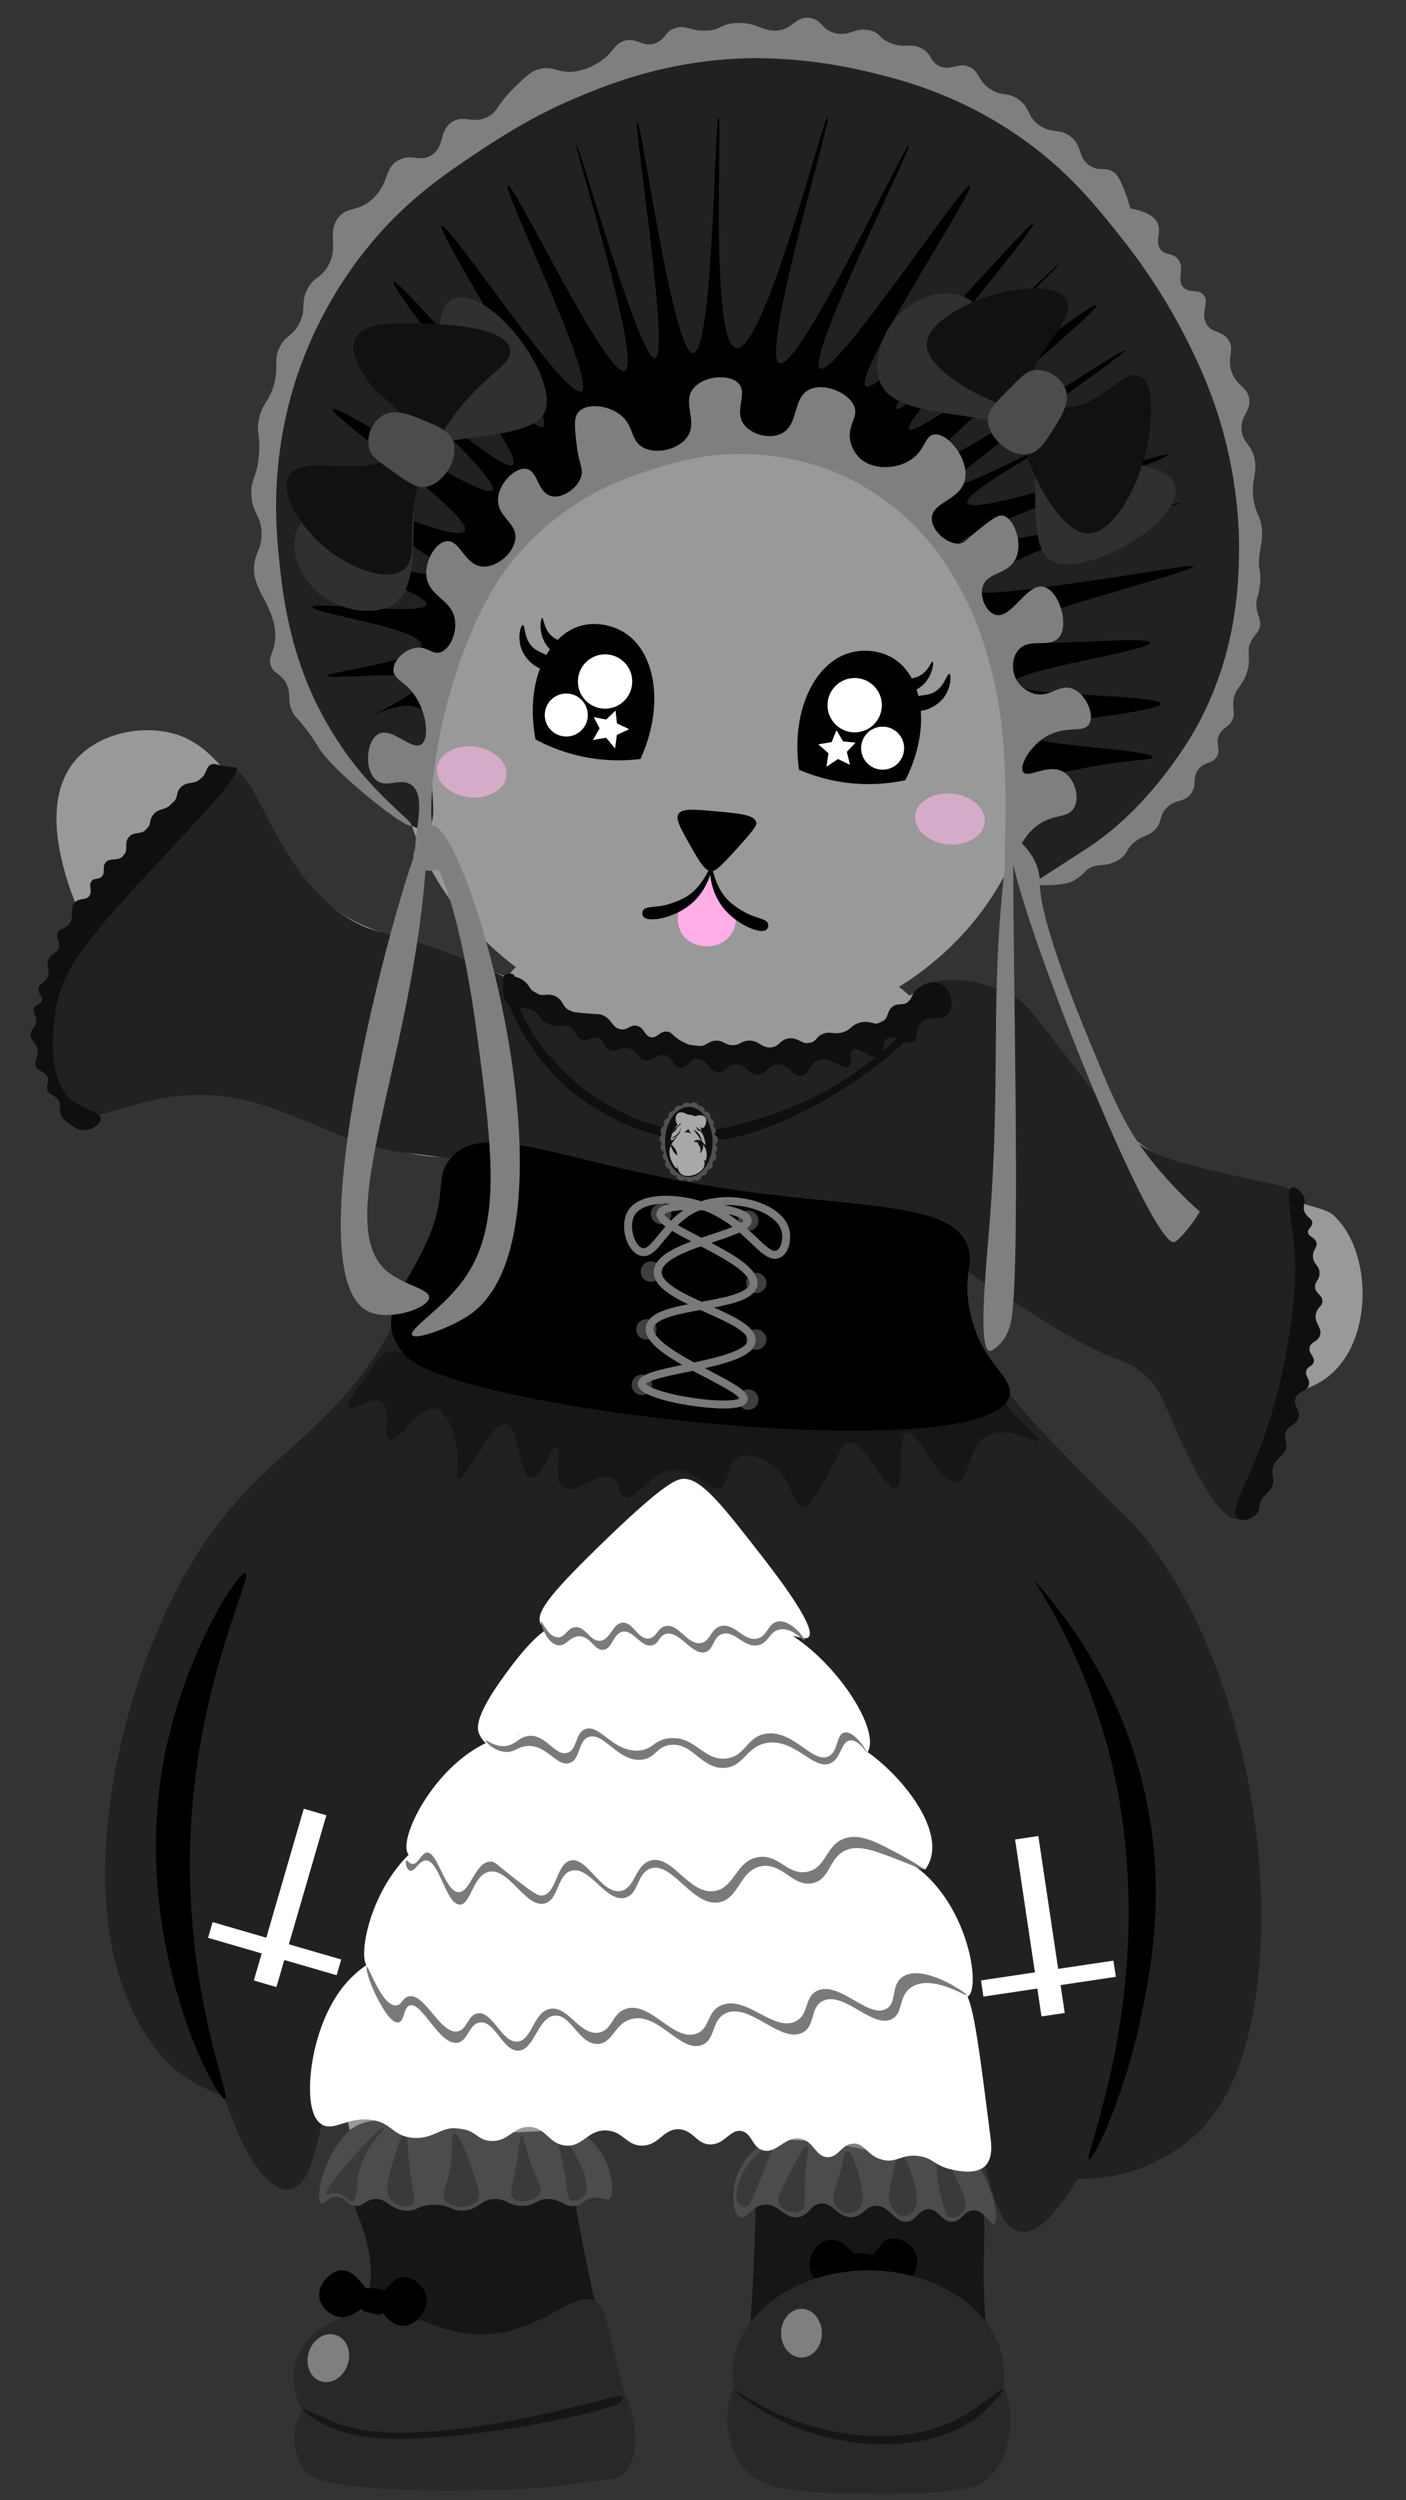 <svg xmlns="http://www.w3.org/2000/svg" viewBox="0 0 1242 2208"><rect x="0" y="0" width="1242" height="2208" fill="#333333" stroke="none"/><defs><style>.cls-1{fill:#999;}.cls-2{fill:#fff;}.cls-3{fill:#ffb6ea;opacity:0.6;}.cls-4{fill:#ffaee8;}.cls-5{fill:#161616;}.cls-6{fill:#4c4c4c;}.cls-7{fill:#282828;}.cls-8{fill:#7f7f7f;}.cls-9{fill:#3a3a3a;}.cls-10{fill:#212121;}.cls-11,.cls-18{fill:#0f0f0f;}.cls-12{fill:#7a7a7a;}.cls-13{fill:#3f3f3f;}.cls-14{fill:none;stroke:#7a7a7a;stroke-width:7px;}.cls-14,.cls-18{stroke-miterlimit:10;}.cls-15{fill:#303030;}.cls-16{fill:#111;}.cls-17{fill:#515151;}.cls-18{stroke:#515151;}.cls-19{fill:#a8a8a8;}</style></defs><g id="bear"><ellipse class="cls-1" cx="632.96" cy="655.14" rx="259.5" ry="283" transform="translate(-92.17 1206.53) rotate(-83.24)"/><path class="cls-1" d="M572.68,420.41c-8.18-46-107.88-87.35-179.2-52.18-53.48,26.37-67.54,84.19-69.12,91.21-10.37,45.78,0,110.9,37.27,127.27,37.83,16.61,85.18-25.29,138.23-70.21C543.36,479.66,578,450.33,572.68,420.41Z"/><path class="cls-1" d="M924.27,658.56c46.56-4,96.63-99.67,68-173.84-21.49-55.62-77.82-74.77-84.67-77-44.68-14.41-110.46-9.92-130.09,25.77-19.92,36.19,17.58,87.1,57.59,143.94C867.88,624.06,894,661.18,924.27,658.56Z"/><path class="cls-1" d="M369,1621c44.76,48.09,99,62.61,161,79,71.72,19,191.54,50.61,276-8,119.06-82.63,97.92-296.16,92-356-13.67-138.11-65.88-155.34-53-273,4.09-37.37,16.17-97.81-17-152-7.68-12.55-22.9-37.92-52-49-50.78-19.33-85.72,26.5-155.5,31.5-83.59,6-113.43-63-156.5-44.5-31.92,13.69-17,57.55-54,172-16,49.42-20.85,48.62-46,118-18,49.59-39.59,109.23-50,163C305.11,1347.94,272.36,1517.17,369,1621Z"/><path class="cls-1" d="M455,868.35c-7.17-7.79-10.68-6.54-82-31.72-51.78-18.27-60.5-22.54-71-29.63-26.3-17.84-43.51-39.93-52-51-14.64-19.08-13-22.23-27.07-42.37-22.35-31.9-39.51-56.7-67.89-65.27-28.18-8.52-65.65-1.58-86.75,21.15-47.38,51,11,156.82,16.53,166.64,20.86,36.83,46.51,58.45,76.29,83.55,23.29,19.64,62.59,52.2,121.62,74,56.12,20.77,124.91,46.24,164.75,10.43C483.25,972,484.5,900.49,455,868.35Z"/><path class="cls-1" d="M1179.48,1074.66c-7.55-7.42-11-6-83.5-27.54-52.63-15.64-61.55-19.46-72.36-26-27.16-16.49-45.46-37.69-54.5-48.31-15.59-18.32-14.07-21.55-29.18-41C916,901.1,897.63,877.2,868.85,870.07c-28.58-7.09-65.64,1.74-85.57,25.5-44.75,53.37,18.86,156.07,24.9,165.59,22.7,35.74,49.4,56,80.41,79.6,24.25,18.44,65.14,49,125.2,67.82,57.09,17.92,127.09,39.89,165.07,2.12C1213,1176.78,1210.6,1105.27,1179.48,1074.66Z"/><path class="cls-1" d="M531.71,1624.88c-31.33-43.45-47-65.18-69.65-77.88-31.56-17.72-81.74-25.46-117.33-4.62-57.68,33.76-55.52,131.68-54.07,195.69C294.36,1901.52,364,2016.24,318,2063c-5.37,5.45-29.08,27-37,61-2.34,10-3.36,21.16,2,31,6.3,11.57,23,22.65,129.75,17.92,59.19-2.62,88.88-4.27,99.39-15.58,27.79-29.88,12.09-95.59,1.21-141.13-4-16.52-11.06-40.69-11.17-75.64a272.44,272.44,0,0,1,3.11-41.19c9.07-62.18,32.26-107.38,52.53-185.61,2.29-8.83,6-24,2.07-42.13C555.34,1650.78,541.73,1638.76,531.71,1624.88Z"/><path class="cls-1" d="M859,2165c-7.79,6.15-30.19,6.77-75,8-57.29,1.58-87.42,2-105-17-13.52-14.61-13.35-33.94-12-69,3.2-83.06,8.84-146.24,9-148,12.23-137.33-106.7-188.38-74-277,23.68-64.16,102.86-83,107.14-84C758.9,1566.9,818,1582.36,855,1621.66c31.8,33.76,31.43,73.41,29.92,130.94a373,373,0,0,1-3.23,40.86,558.56,558.56,0,0,1-20.46,92.27C829.62,1987.64,909.93,2124.78,859,2165Z"/></g><g id="face"><path d="M473.09,653c-9.49-49.66,9.75-90.31,38-99.73,14.27-4.75,30.37-1.39,41.59,6.13,26.16,17.53,34.5,63.41,13.13,110.84A155,155,0,0,1,473.09,653Z"/><circle class="cls-2" cx="534.49" cy="601.86" r="24"/><circle class="cls-2" cx="500.22" cy="631.45" r="19"/><path d="M485.31,581.7c-1.92-4.37-7.38-4.65-12.79-8.47-10-7.1-8.43-21.37-10.64-21.21-2,.16-5.2,11.61-.89,22,4.55,11,16.78,19.15,21.79,16.46C485.32,589.15,486.62,584.7,485.31,581.7Z"/><path d="M507.65,571.74c-2.33-6-12.22-2.91-20.24-10-7.39-6.54-7-16.2-8.38-16-1.57.28-3.4,12.5,2.68,22.41,5.75,9.36,18.14,16,23.41,12.37C507.57,578.89,508.83,574.77,507.65,571.74Z"/><path class="cls-2" d="M535.41,635.47l8.38-8q.59,5.69,1.18,11.36l10.8,5.14L544.92,649q-.81,6-1.61,12-3.94-4.74-7.88-9.49l-11.65,2q3-5.14,5.9-10.3l-5.16-9.94Z"/><path d="M799.72,689c22.93-45.06,15.77-89.46-8.77-106.37-12.39-8.54-28.79-9.79-41.67-5.69-30,9.56-50.77,51.31-43.45,102.81A155,155,0,0,0,799.72,689Z"/><circle class="cls-2" cx="754.98" cy="622.76" r="24"/><circle class="cls-2" cx="779.66" cy="660.72" r="19"/><path d="M807.83,617.09c3.06-3.67,8.38-2.41,14.63-4.58,11.63-4,14-18.18,16.13-17.41,1.87.7,1.76,12.6-5.27,21.4-7.44,9.32-21.45,13.73-25.51,9.75C805.74,624.24,805.73,619.6,807.83,617.09Z"/><path d="M789.14,601.31c3.89-5.08,12.54.59,22.22-4,8.93-4.22,11.21-13.62,12.49-13s-.21,12.95-8.81,20.77c-8.13,7.39-21.86,10.27-25.92,5.37A8,8,0,0,1,789.14,601.31Z"/><path class="cls-2" d="M744.74,654.79q-2.91-5-5.81-10-2.16,5.29-4.3,10.58l-11.8,1.93,9,7.91-1.8,12,10.21-6.92,10.62,5.17q-1.39-5.76-2.8-11.53l7.73-8.11Z"/><ellipse class="cls-3" cx="416.73" cy="681.73" rx="22.51" ry="30.85" transform="translate(-309.34 1015.27) rotate(-83.24)"/><ellipse class="cls-3" cx="839.08" cy="723.2" rx="22.51" ry="30.85" transform="translate(37.23 1487.48) rotate(-84.38)"/><path d="M599.24,719c3-5.09,12.79-4.33,32.14-2.6,21.74,1.94,34.7,3.1,36.62,9.6.71,2.4-.29,4.89-16,22.32-17.86,19.84-20.75,21.27-23.93,21-5.72-.52-10.22-8.3-19-23.84C600.79,730.73,596.69,723.27,599.24,719Z"/><path class="cls-4" d="M627,772.27c-3.59-.24-3.79,10.31-13.86,19.41-5.81,5.26-8.43,4.17-11.38,8.52-4.74,7-3.87,18.61,1.87,26.1,8.86,11.57,28.65,12.46,38.92,2.7,5.13-4.88,8.83-13.31,6.91-20.72-1.82-7-7.08-6.89-13.29-16.6C629.34,781.09,630.21,772.48,627,772.27Z"/><path d="M567.94,804.27a5.31,5.31,0,0,0,.2,5c3.93,5.77,26,1.71,40.65-9.62,18.34-14.23,21.55-37.36,20.52-37.84s-7.4,23.07-26.75,32.08a77.33,77.33,0,0,1-15.79,5.63C577.11,801.46,569.94,800.25,567.94,804.27Z"/><path d="M678.52,816a5.28,5.28,0,0,1-1.28,4.83c-5.08,4.78-25.79-4-37.61-18.18-14.83-17.86-13-41.14-11.85-41.38S630,785.43,647,798.42a77.94,77.94,0,0,0,14.2,8.91C670.18,811.3,677.44,811.68,678.52,816Z"/></g><g id="shoes"><path class="cls-5" d="M306,1889c8.49-9.57,18.36-5.75,77-5,85.24,1.09,131.92-6.06,136,8,1.11,3.82-2.11,5.64-6,15-8.18,19.67-5.06,38.27-2,55,7.35,40.14,14,67.41,18,87,10.71,53,16.16,80,2,99-8.53,11.43-21.05,15.77-68,22-107.09,14.22-161,20.72-181-9-8.25-12.28-8.1-25.93-8-35,.46-41.53,34-53.29,48-89C346.56,1974.55,280.86,1917.35,306,1889Z"/><path class="cls-5" d="M668,1909c49.2-14.69,88.94-12.32,112-9,30.71,4.42,62.31,9,80,33,13.91,18.9,8.31,35,9,83,1.37,95.11,24.58,113.42,6,138-20,26.49-62.87,26.27-115,26-46.66-.24-70-.36-86-16-22.93-22.39-12.82-55.75-8-168C667.56,1959.57,667.94,1929.46,668,1909Z"/><path class="cls-6" d="M524,1892c16.51,16.81,20,46.15,14,50-2.81,1.8-6.74-2.6-15-1-7.26,1.4-7.67,5.7-14,7-9.41,1.93-12.4-5.44-24-6-10.72-.52-11.22,5.63-23,6-12.8.4-14.44-6.78-26-6-11.86.8-12.4,8.52-25,10-11.53,1.35-12.85-4.89-27-5-15-.11-16.47,6.91-28,5-12.28-2-14.32-10.61-25-10-8.32.48-9.61,6.79-17,6-7.88-.84-9.63-8-17-8s-10.29,7.26-13,6c-5.17-2.41-1.47-32,17-56a64.41,64.41,0,0,1,6-7c20.72-20,58.54-7,106-2C482.36,1888.36,503.76,1871.39,524,1892Z"/><path class="cls-6" d="M666,1899c18.65-17.25,36.6-5.3,108-6,39.63-.39,70.24-4.37,86,14a81.77,81.77,0,0,1,8,12c11.41,20.36,14.31,43.2,10,45-3.06,1.28-8.22-12-18-12-8.4,0-10.42,9.82-19,10-9.25.2-11.69-11.11-21-11-8.79.1-10,10.23-19,11-11,1-14.66-13.92-27-14-10-.07-11.49,9.77-22,10-12.23.26-15.7-13-27-12-9.6.81-10,10.59-20,12-12.3,1.73-17.15-12.32-30-11-11.22,1.15-15.13,13-21,11s-6.7-14.89-6-23C649.33,1919.55,658,1906.42,666,1899Z"/><path class="cls-7" d="M874,2093c-22.58-12.08-44.68,32.28-99,36-60.73,4.16-93.66-47.15-118-31-18.31,12.15-19.69,54.46-2,79,18.07,25.07,57.71,25.05,137,25,64.81,0,76.44-8.16,83-15C900.5,2160.42,896,2104.76,874,2093Z"/><path d="M762.55,2001.3c14.79-15,15.63-23,24-24.37,9.21-1.51,21,6,23.32,16.07,2.48,11-6.63,24.26-16.67,26.42-22.13,4.78-40.34-46.17-62-41.21-9.59,2.2-18,15-15.81,25.3,1.82,8.55,10.84,15.11,19.22,15.61C744.44,2019.71,752.07,2012,762.55,2001.3Z"/><path d="M755.45,1990.06c-5.47,2.46-8,13.21-4,18,1.52,1.81,4.35,2.54,10,4,3.76,1,5.65,1.45,7,1,6.18-2.08,9.08-16.64,4-21-1.39-1.19-3.92-1.46-9-2C759.13,1989.6,757,1989.37,755.45,1990.06Z"/><ellipse class="cls-7" cx="767" cy="2096.5" rx="120" ry="91.5"/><path class="cls-7" d="M557,2127c-2.06-6.28-3.49-10.66-5.92-14.28-2.31-10.36-5.59-23.84-9.71-40.72-7.58-31-9-35.62-14.17-39-18.27-11.93-40.2,19.35-85,27-58.27,9.95-81.65-32.62-134.61-15-8.08,2.69-35.06,11.66-44.53,36-5.93,15.24-4.11,34.28,4.43,48.11a16.94,16.94,0,0,0-1.67,1.89c-6,8.07-8.65,27.05-1.47,42.68a49.58,49.58,0,0,0,5.78,9.32c17,20.92,162.33,15.69,162.53,15.68h0c25.18,0,46.82-.69,108.36-9.68a19.19,19.19,0,0,0,7-2C562.69,2179.05,564.18,2148.94,557,2127Z"/><ellipse class="cls-8" cx="290" cy="2082.5" rx="21.5" ry="18" transform="translate(-1779.93 1713.33) rotate(-71.96)"/><ellipse class="cls-8" cx="708" cy="2060.5" rx="18" ry="21.5"/><path class="cls-9" d="M339,1879c-2.85-2.4-55.09,54.67-51,59,1.06,1.12,4.88-2.39,11-1,6.91,1.57,9,7.64,12,7,3.93-.84,4.17-12.17,5-19C319.41,1896.8,340.66,1880.4,339,1879Z"/><path class="cls-9" d="M358,1883c-2.64-.33-5.85,9.93-9,20-6.39,20.43-9.88,31.6-4,39,4.78,6,14.87,8.45,19,5,3.61-3,1.29-9.42-1-24C358.89,1896.85,361,1883.38,358,1883Z"/><path class="cls-9" d="M401,1884c-3.59.81.75,13.78-5,38-2.9,12.2-5.85,16.69-3,21,5,7.65,23.81,8,29,0,2.27-3.48,1.43-7.76-2-18C414.06,1907.23,405.91,1882.89,401,1884Z"/><path class="cls-9" d="M461,1886c-1.88.09-1.92,8.33-5,26-3.6,20.63-6.35,25.46-3,29,5.15,5.46,20.28,3.15,24-4,2.8-5.38-2.69-10-9-29C463.31,1893.88,462.85,1885.92,461,1886Z"/><path class="cls-9" d="M491,1881c-.65.31.3,2,4,20,3.18,15.51,4.78,23.26,5,25,1.39,10.77.85,15.32,4,17,3.31,1.77,9.24-.42,12-4C527,1924.72,494.46,1879.37,491,1881Z"/><path d="M377,2030c-.93-10.26-11.67-19.28-21-19-6.2.19-8.87,4.4-16.37,11.72-1.46-1-4-1.23-8.63-1.72-4.22-.45-6.37-.67-7.89,0-6.61-9.32-13.56-16.76-22.11-16-9.79.92-19.82,12.48-19,23,.68,8.71,8.76,16.4,17,18,6.78,1.32,13.06-1.62,20.29-6.68,1.59,1.59,4.4,2.31,9.71,3.68,3.77,1,5.65,1.45,7,1a6,6,0,0,0,2.17-1.33c5.61,6.95,11.65,11.91,18.83,11.33C367.24,2053.17,378,2041.22,377,2030Z"/><path class="cls-5" d="M295,2139c72.19,30.49,243-22.9,252-23,.61,0,2.37,0,3,1,0,0,.75,1.23-1,4-4.65,7.39-149.5,40-225,31a114.15,114.15,0,0,1-43-14c-6.48-3.72-14.52-9.26-14-10.23C267.79,2126.29,287.88,2136,295,2139Z"/><path class="cls-5" d="M649,2111c.59-1,25.69,18.5,63,30,11.49,3.54,81,25,138-7,18.22-10.22,34.61-25.6,36-24,1.17,1.34-9.44,13.22-17,20-40.19,36.05-114.16,35.73-170,12C669.7,2129.55,648.45,2111.94,649,2111Z"/><path class="cls-9" d="M713,1896c-3-1.1-9.52,11.64-20,32-5.24,10.18-6.75,14.17-5,18,3,6.68,14.65,9.9,20,6,4.08-3,2.56-8.65,3-24C711.64,1905.77,715.44,1896.91,713,1896Z"/><path class="cls-9" d="M748,1900c-2.19.28-1.92,4.62-6,19-4.46,15.72-7.39,19.79-5,26,.47,1.23,3,7.28,9,9a13.45,13.45,0,0,0,12.74-3.35c5.42-5.46,3.47-14.89,1.26-24.65C758,1917,752.53,1899.42,748,1900Z"/><path class="cls-9" d="M794.76,1902.79c-2.07.24-3.56,6.45-6.46,18.84-3.89,16.58-3.45,20.37-2.16,23.81.42,1.12,4.33,11.12,11.57,11.55,4.46.26,7.93-3.24,8.62-4,5.75-6.06,3.56-15.55,1.37-24.44S799.65,1902.22,794.76,1902.79Z"/><path class="cls-9" d="M830,1904c-7,1.83,1,38.07,5,49,.5,1.35,1.57,4,4,5,4.12,1.66,10.58-2.15,13-7,1.51-3,1.89-7.35-4-20C842.37,1918.9,834.85,1902.74,830,1904Z"/><path class="cls-9" d="M683,1894c-3.85-2.92-24.79,15-30.54,33.56-3.62,11.72-1.21,16.34-.46,17.44.35.51,2.83,4.12,6,4,4.83-.19,7.72-8.91,12.46-21.44C681.19,1899.19,684.72,1895.3,683,1894Z"/></g><g id="dress"><path class="cls-10" d="M366,1131c-61,147.45-140.33,138.48-210,273-59.86,115.59-99.95,312.75-12,413,53.54,61,188.83,57.72,451,59,27.56.13,22.59-.29,36,0,204.11,4.48,295.3,80.65,391.84,32a151.69,151.69,0,0,0,29.16-19c17.91-15.15,53.93-53.51,61-162,10.18-156.22-48.49-322.21-122-391-9.77-9.15-26.18-26.1-59-60-32.21-33.27-48.37-52.74-63-82a236.94,236.94,0,0,1-13-40c-22.08-99.89,45.07-223.23,14-252-33.4-30.93-133,91.67-255,68-92.11-17.87-119-103.27-166-89C397.91,896.52,420,1000.51,366,1131Z"/><path class="cls-10" d="M196,677c-5.12.57-8.62,3-14,7C128.2,724.56,72.43,792.56,51,854a233,233,0,0,0-10,40c-2.08,13.49-3.84,25-2,39,1.31,10,4.53,34.45,19,46,23.55,18.79,54.54-9.88,112-12,74-2.74,121.19,43.44,188,51,4,.46,21.35,2.27,45,6,20.08,3.17,34.81,6.2,39,7,157.9,30.27,236.84,45.4,276,43,41-2.51,84.32-11.13,112,16,2.25,2.21,5.89,13.07,16,24a92.11,92.11,0,0,0,18,15c55.28,36,82.91,54.07,108,65,21.65,9.43,28.52,10.46,39,20,14.12,12.85,17.47,25.38,27,47,5.6,12.7,36.72,83.28,55,80,5.53-1,8.13-8.43,13-23,16.63-49.72,25-74.59,27-84,8.31-38.18,11.31-65.43,15-100,6.57-61.53,3.79-71.74-3-79-8.85-9.47-17.6-8-64-19-35.79-8.47-54-12.9-69-22-11.92-7.23-18-14-46-50-54.56-70.09-57.25-77.35-74-86-29.89-15.44-68.89-16.9-81-3-2,2.3-6.57,7.57-14,15a106,106,0,0,1-18,12c-8.22,4.23-124.23,56.68-274-9-27.36-12-22.32-13.24-63-32-97-44.75-108.17-29.62-143-56C235.27,756.74,229.29,673.32,196,677Z"/><path class="cls-11" d="M448,863c-6,3.92-4.85,20.71,3,26,5.62,3.79,10.42-1,19,3,6.16,2.83,6.11,6.77,12,11,8.77,6.3,16-.63,23,5,4.91,3.92,3.38,8.06,8,10,5.86,2.46,10.1-3.45,16-1,5.17,2.15,3.76,7.47,9,10,6.18,3,10.36-3.32,18-1,7.06,2.15,6.43,8.45,13,10,7.43,1.76,10.78-5.71,18-4s7.67,10.44,14,11,8.17-7.91,15-8c8.12-.11,10.37,11.8,19,12,6.6.15,7.72-6.75,15-7,8.48-.3,10.53,9,19,9,8.25,0,9.67-8.73,18-9,9.62-.31,13,11.23,21,10,7.31-1.13,6.73-11.22,15-14,10.74-3.61,21.79,10,27,6,4-3.06-.93-12.2,3-15,5.2-3.71,17.17,9.86,24,6,5.19-2.94,1.51-12.62,7-16,6.6-4.06,16.54,7.07,23,3,4.73-3,.93-9.92,6-16,6.93-8.32,19.48-1.87,25-9,4.94-6.39,2.46-21.36-7-26-8.51-4.17-19.77,1.44-24,8-2,3.13-1.91,5.66-5,8-4.2,3.18-7.37.75-12,3-7,3.41-4.55,11.31-11,15-5.85,3.35-9.44-2.26-19,0-8.56,2-8,7.08-17,9-7.53,1.61-9.72-1.55-16,1s-5.74,6.52-11,8c-7.26,2-10.38-4.92-19-4-8.08.86-8.21,7.28-16,8-8.47.78-10.54-6.6-20-6-6.61.42-7.2,4.12-14,4s-7.54-4-14-4c-7.21-.06-8.17,4.7-16,5-5.78.22-10.44-2.17-14-4-8.69-4.46-8.9-8.64-14-9-6.41-.46-8.42,6-14,5-5.75-1-5.61-8.17-12-10-6.1-1.75-8.46,4.16-15,3-7.6-1.35-7.46-9.86-17-13-1.85-.61-1.18-.07-12-1-8.72-.75-13.11-1.14-15-2-7.54-3.42-5.73-9.18-13-13s-10.94,1-18-3c-6.1-3.48-5.07-8.07-12-12C460.12,864.5,452.39,860.12,448,863Z"/><path class="cls-11" d="M201,677c-9.77-1.33-11-3-14-2-5.38,1.74-3.56,7.73-10,13s-11.32,1.66-17,7c-5,4.72-2,8.29-7,14-6.18,7.06-12.82,3.94-18,11-3.73,5.09-1.12,7.87-5,12-5.25,5.6-11.37,1.94-16,7-5,5.44-.06,12-5,17s-12.32.87-16,6c-2.9,4,.42,8.39-3,12-2.93,3.1-6.41,1-9,4-3.24,3.75.88,8.56-2,13-3,4.6-8.71,1.51-13,6-5,5.28.32,12.23-5,19-3.79,4.83-8.23,3.48-10,8-1.88,4.8,2.64,7.58,1,13s-6.39,4.35-9,10c-2.88,6.23,1.89,9.63-1,16-2.57,5.66-7.41,5.37-8,10-.61,4.8,4.33,7.25,3,11-1.17,3.31-5.4,2.47-7,6-1.7,3.75,2.43,6.11,2,12s-5,6.71-5,12,4.48,5.57,6,12c1.77,7.52-3.48,10.7-1,16,2.36,5,7.86,3.76,10,9,1.94,4.75-2,7.28,0,12,2.09,5,7.14,3.68,10,9,2.58,4.8-.72,7.37,2,13,1.77,3.65,4.66,5.67,8,8,3.57,2.49,6.76,4.72,11,5,7.43.5,16-5.09,16-10,0-6.4-14.46-8.32-24-15-28.26-19.77-15.66-82.88-15-86,7.72-36.75,36.92-68.67,95-131,21.22-22.77,68.84-72.56,64-78C208.42,677.34,207.57,677.89,201,677Z"/><path class="cls-11" d="M1116,1322c2.8-3.38,6.23-5.11,8-10.37a13.38,13.38,0,0,0,.82-3.49c.24-4-2.08-6.38-.41-12.16,2.6-9,10-9,11.65-17.58,1.22-6.2-2.32-7.61-.56-13,2.39-7.29,9.48-6.57,11.53-13.12,2.21-7-5-10.9-2.67-17.52s10.8-6,12-12.21c.91-4.89-3.94-7.42-2.37-12.14,1.35-4.05,5.38-3.62,6.46-7.44,1.34-4.76-4.42-7.37-3.69-12.62.74-5.42,7.24-5.06,9.23-10.94,2.34-6.92-5.47-10.94-3.52-19.33,1.39-6,6-6.64,5.67-11.48-.33-5.15-5.6-5.75-6.41-11.36-.78-5.45,4-6.64,3.92-12.87,0-6.86-5.79-7.92-5.87-14.91-.07-6.21,4.44-8,3-12.45-1.48-4.61-7-4.73-7.38-8.69-.34-3.5,3.85-4.53,3.8-8.4,0-4.12-4.79-4.51-6.89-10s1.71-8.2-.55-13-7.64-9.4-10.52-8.33c-5.6,2.09-1,25,1.12,42.53,4.34,35.73.17,63.11-4.36,92.89-9.85,64.68-34,117-34,117-6.59,14.45-17,34.84-11,40,3.47,3,12.59.93,17-4S1110.88,1328.2,1116,1322Z"/></g><g id="Calque_7" data-name="Calque 7"><path class="cls-8" d="M611,1318c-26.13-1.91-59,16-156,182-116.68,199.54-175,299.31-139,347,31.51,41.73,89.59-6.08,266,16,142.06,17.78,231.59,64.71,268,22,10.93-12.82,13.24-29.23,12-59-4.82-115.47-53.56-204-136-350C649.89,1341.19,637.12,1319.91,611,1318Z"/><path class="cls-10" d="M630,1303c-22.25,39.41,23.44,87.13,87,206,40.33,75.43,96,179.5,131,310,23.45,87.38,27.33,148.19,54,152,9,1.29,29.14-2.72,71-84,55-106.78,104.13-202.16,88-334-2-16-33.87-253.55-179-297-54.47-16.31-118.24-3.28-149,3C680.28,1269.77,644.66,1277.05,630,1303Z"/><path class="cls-10" d="M575.2,1303.48c14.35,52.94-73.39,118.72-145.33,212.21-160.74,208.87-128.26,418.21-176.09,417.94-49.16-.28-116-225.67-68.78-439.63,6.08-27.56,59.9-260.8,179.75-276.94,48.54-6.53,111.27,22.34,131.3,31.14C544.6,1269.53,568.88,1280.19,575.2,1303.48Z"/><path class="cls-2" d="M310,1746.76c45.4-45.26,101.69-22.33,260-16.46,183.54,6.82,251.73-17.37,283,29.83C860.19,1771,865.13,1810,875,1888c.77,6.08,2.16,18.34-5,25-8,7.48-23,4.29-29,3-15.76-3.37-15.94-9.93-29-11.91-15.92-2.4-19.63,6.74-33,3.09-13.53-3.69-14.78-14.44-25-14.18-10.74.28-13,12.22-23,12-10.75-.24-12-14.13-24-16.33-13.62-2.49-20.88,13.66-33,10.28-10.07-2.8-9.46-15.18-19-17-10.2-1.9-14.29,11.61-27.2,11.81-12.67.2-14.82-12.72-27.94-13.37-14-.69-17.14,14-32.24,14.4-14.45.4-16.89-12.89-32.23-13.37-16.43-.51-20.32,14.52-35.46,13.37-15.4-1.17-17.2-15.92-32.24-16.45-14.47-.52-17.89,12.86-33.69,12.34-11.93-.4-12.37-8.11-26-10.73-18.44-3.54-23.64,9.41-43,8-18.71-1.36-18.42-13.79-38-16-21.09-2.38-32.07,10.83-43,4-2.39-1.49-8.15-6.06-9.72-22.29C271.54,1825.38,281.9,1774.77,310,1746.76Z"/><path class="cls-2" d="M363,1636c35.7-33.45,75-24.71,251-15,139,7.67,176.8,5.65,209,40,35.42,37.78,42.1,96.18,32,102-8,4.64-26.29-24.4-49-19-14.7,3.5-15.93,17.79-30,19-16.79,1.45-23.17-18.19-39-16-13.59,1.88-14.85,17.2-28,18-13.44.82-16.92-14.89-31-15-15.45-.12-18.79,18.77-34,19-15.54.24-19.47-19.36-36-19-13.26.29-17.15,13-28.56,11-11.67-2.09-13.8-16.64-22.41-16-9.43.7-10.66,17.79-20.37,19-10.65,1.33-16-18.4-28.52-18-10.55.34-12.48,14.46-23.42,15-11.7.58-14.9-15.28-28.52-16-11.48-.61-14.61,10.37-25.47,9-11.45-1.44-12-14.15-23.42-16-12.74-2.06-19.9,12.44-29.54,9-8.47-3-6.54-14.42-15.28-19-13.37-7-31,13.21-37.49,9C315.61,1730.91,325.43,1671.2,363,1636Z"/><path class="cls-2" d="M424,1542c30.43-16.8,53.94-9.14,111-5,146.91,10.67,178.76-26.45,231,10,29.86,20.84,66.44,65.76,55.57,96a32.71,32.71,0,0,1-4.23,8c-18.4-10.63-28.58-8-28.58-8-10.63,2.75-9.14,14.48-19.06,17-11,2.81-16.54-10.77-30.69-10s-17.38,14.92-29.64,14c-11.47-.86-13.15-13.58-24.35-14s-13.3,12.34-26.46,14c-13.77,1.73-18-11.44-33.87-11-14.16.39-15.59,10.93-28.58,11-17.13.09-22-18.19-37.05-17-13.65,1.08-17.34,16.6-28.58,15-9.83-1.4-11.66-13.92-21.17-14-7.66-.06-8.83,8-16.94,9-12.14,1.42-16.54-16-30.7-17-13.41-1-17.41,14-30.69,13-13.55-1-14.81-17.08-29.64-19-10.7-1.39-16.07,8.82-30.7,7-4.47-.56-7.65-1-9.53-3C350.84,1626.86,379.32,1566.66,424,1542Z"/><path class="cls-2" d="M442.48,1484c4.67-6.6,19.47-27.49,32.52-39,44.69-39.42,163.2-52,238,9,35.9,29.28,64.3,77.61,53,94-2.91,4.22-11.51,10.75-21.18,11-11.15.29-16.5-7.88-24.91-5-7.34,2.51-5.84,9.73-12.46,12-10.2,3.5-18.07-12.18-34-12-14.58.17-18.33,13.49-31.7,12-10.79-1.21-11.72-10.25-22.65-11-11.39-.78-13.93,8.8-26,9-13.07.22-15.2-10.84-29.45-12-14.72-1.2-17.9,10.17-31.7,9-16-1.36-19.13-17.3-34-17-11.06.22-15,9.2-22.65,7-9.31-2.67-7.52-17.16-15.85-19s-15.12,11.69-24.91,10c-6.91-1.19-10.49-9.13-11.33-11C421.31,1526.72,419.43,1516.58,442.48,1484Z"/><path class="cls-2" d="M527,1367.63c62.3-61,71.94-62,78-61.63,15.38.83,33.46,23.75,69,69.55,15.52,20,48.49,63.64,40,70.44-4.28,3.43-15.57-5.49-27,0-8.22,4-8,11.19-15,12.33-7.77,1.26-10.67-7.18-20-7-10.26.15-13.07,10.45-22,9.69-7.82-.66-8.52-8.8-17-9.69-8.22-.86-10.57,6.49-19,6.17-10.2-.39-11.71-11.33-22-12.33-10.51-1-14.2,9.88-24,8.81-10.92-1.2-11-15.23-23-17.61-10.27-2-14.9,7.29-29,6.16-5.71-.46-14.69-2.93-18-7.92C471.83,1425.23,486,1407.74,527,1367.63Z"/><path d="M144,1558c-28.25,159.08,47.75,297.93,55,296,6.63-1.77-48-120.42-26-288,13.59-103.38,49.7-174.75,44-177C211,1386.63,161,1462.12,144,1558Z"/><polygon class="cls-2" points="301.41 1730.46 255.17 1717.01 288.3 1603.1 268.35 1597.3 235.23 1711.21 187.83 1697.43 183.8 1711.31 231.19 1725.1 224.24 1749.01 244.18 1754.81 251.14 1730.89 297.38 1744.34 301.41 1730.46"/><path d="M913,1395c28.33,31.38,71.67,88.52,94,171,25.36,93.71,10.23,170.73,1,215-15,71.83-42.36,127.16-46,126-4.67-1.48,36.06-93.89,35-223-.51-62.39-10.58-108.34-14-123A536.29,536.29,0,0,0,913,1395Z"/><polygon class="cls-2" points="985.69 1745.76 983.56 1731.46 934.74 1738.75 917.22 1621.42 896.67 1624.48 914.2 1741.82 866.57 1748.93 868.71 1763.22 916.33 1756.11 920.01 1780.74 940.55 1777.68 936.87 1753.05 985.69 1745.76"/><path class="cls-5" d="M542,1306c6.48,4.59,3.32,13.3,9,16,10.56,5,24-23.91,46-24,18.73-.08,28.19,20.73,39,16,9.42-4.13,4.89-21.1,16-27s27.39,4.9,29,6c20.17,13.76,18.65,37.56,28,38,5.84.28,12-10.48,24-32,10.63-19,11.31-24,16-25,15-3.07,32.39,43,42,40,9.29-2.9.9-46.25,10-49,10-3,27.75,46.7,44,44,12.56-2.09,9.33-33,29-42,18.32-8.35,41.82,9.07,44,5,1.45-2.71-10.07-8.74-23-24-16.66-19.65-14.62-27.54-24-31-6-2.2-9.13.13-51,17-18.44,7.43-22,8.65-28,9-12.43.73-16.89-3.28-31-1-4.39.71-3.48,1-19,5-11.3,2.9-17,4.34-21,5-9.8,1.58-11.12.15-33,0-13.42-.09-20.13-.14-29,1-12.62,1.62-12.93,3.36-22,4-7.25.51-15.27-1-31-4-9.08-1.74-20.82-4.2-36-8-7.59-1.9-6.74-1.81-19-5-24-6.25-36.17-9.39-44-10-17.15-1.33-16.51,2.61-28,0-16.58-3.77-17.28-11.85-32-14-14.17-2.07-17.67,4.81-30,1-9.34-2.89-7.91-7-20-13-5.28-2.61-5.06-1.58-33-8a70.35,70.35,0,0,0-20-2c-.41,0-.62,0-.74,0-2.31.31-7,2.91-20.26,22-11.16,16-17.32,24.29-15,27,3.47,4,20.2-10.79,29-5,9.43,6.2.29,29.85,7,33,8.28,3.89,25.4-30.51,41-27,10.44,2.35,15.28,20.56,17,27,5.23,19.66-.45,33.65,3,35,6.73,2.64,27.75-50.8,42-48,12.52,2.46,11.21,45.93,22,47,9,.89,18.06-28.44,23-27s-4.06,29.41,6,36C508.52,1320.89,530.24,1297.66,542,1306Z"/><path class="cls-12" d="M637,1436c12.24-2.88,20,14,32,11,9.26-2.29,9.11-13.41,18-15,12-2.16,24.81,16,24,17s-10.53-12-22-10c-9.53,1.64-9.66,11.66-19,13.85-12.63,3-20.92-13.4-32-9.85-8.65,2.77-7.08,13.86-15,16-11.85,3.19-22.93-19.55-35-16-6.27,1.84-5.62,8.67-12,10-10,2.09-16.36-13.76-26-12-8.58,1.57-8.87,15.11-17,16-7.93.87-10.91-11.66-21-12-8.75-.29-11.51,9-19,8-10.36-1.34-15.91-20.47-15-21s6.38,14,15,14c6.53,0,7.89-8.29,15-9,9.26-.93,13,12.52,22,12,9.32-.55,10.9-15.45,20-16,9.36-.56,13.41,14.86,23,14,7.17-.64,7.43-9.47,15-11,11.65-2.36,19.11,16.89,31,15C627.88,1449.59,627.42,1438.26,637,1436Z"/><path class="cls-12" d="M467,1533c15.32-1.7,23.06,18.06,34,15,9.2-2.57,6.63-17.37,16-21,12.62-4.89,23.69,19.48,46,19,13.94-.3,14.3-9.9,29-11,22.23-1.66,29.26,19.73,49,18,17.83-1.56,18.17-19.55,36-22,24.07-3.31,41.2,27,55,20,8.84-4.49,6.31-19.41,14-21,9.16-1.9,20.42,17.64,20,18s-7.12-11.84-15-11c-8.36.9-7.55,15.34-17,20-14.84,7.32-30.48-20.69-55-18-20,2.19-21.38,22-40,22.26-20.12.25-27.4-22.8-47-20.26-12.62,1.64-12.63,11.59-25,13-21,2.4-33.57-24.88-47-20-9.95,3.62-6.93,20-17,23-11.61,3.44-20.32-17-38-15-8.57,1-11.18,6.29-20,5-9.62-1.4-16.5-9.18-16-10s6.27,4.71,15,5C455,1542.37,457.43,1534.06,467,1533Z"/><path class="cls-12" d="M359,1643c.9-.5,2.25,2.56,5,3,5.32.84,8.08-9.37,13-10,9.48-1.21,16,34.52,28,35,10.46.42,14.5-26.55,28-27,4.63-.16,6,3,23,16,12.6,9.69,19,14.52,23,14,12.86-1.67,12.27-28.1,25-31,14.78-3.37,26.92,29.64,44,27,13.35-2.06,12.65-23.27,27-27,19.35-5,33.48,30.23,56,27,18.19-2.61,19-27,39-30,18.21-2.68,25.57,16.33,43,13,17.82-3.4,16.08-25.24,35-30,13.48-3.39,27.55,4.26,51,17,7.84,4.26,17.41,10.2,17,11s-7.77-2.77-16-6c-25.8-10.13-38.7-15.2-50-12-18.14,5.13-15.49,26.31-32,30-17.49,3.9-26.38-17.91-45-15-19.65,3.07-19.93,29-38,32-23.28,3.92-40.92-36-60-30-12.56,3.94-10.55,23-23,26-16.77,4-30.76-28-47-24-13.08,3.26-11.24,25.89-24,29-16.67,4.07-31.43-31.73-49-28-14.33,3-16.05,29.3-26,29-12.13-.36-18-39.61-30-39-6.06.31-9.73,10.54-14,9C358.74,1650.82,357.72,1643.71,359,1643Z"/><path class="cls-12" d="M854,1762c.66-1.53-39.27-28.86-57-16-10.38,7.53-4.33,22.43-14,28-15.79,9.09-41.73-25-61-16-11.88,5.56-7,20.83-19,27-19.43,10-44.19-23.78-66-14-13.21,5.92-9.52,20.72-22,25-20.38,7-40.45-29-62-22-12.85,4.15-11.7,18.88-24,21-17,2.94-27.1-23.88-43-21-14.92,2.7-16,28.12-29,29-13.79.93-21.61-26.9-35-25-9.07,1.29-9.11,14.57-18,16-15.21,2.44-28.76-34.27-43-31-5.64,1.29-5.79,7.56-11,8-12.65,1.07-24-34.78-26-34-1.17.46,1.81,13.22,9,27,3.59,6.89,12.16,23.33,19,22,5.64-1.1,4.23-13.16,10-15,10.79-3.44,26.15,35.42,42,33,9.65-1.48,10.17-16.83,20-18,13.29-1.58,20.23,25.56,34,25,14.15-.58,17-29.65,32-31,14.66-1.31,21.19,25.51,38,25,13.59-.41,14.47-18.11,30-22,23.76-6,43.06,30.1,62,23,12.49-4.68,8-21.81,21-28,21.08-10,48.74,27.16,68,17,11.66-6.15,6.29-22.29,18-28,18.42-9,43.91,25,61,16,10.31-5.46,5.29-20.08,17-28C822.68,1743.05,853.42,1763.33,854,1762Z"/><path d="M398,1023c-15.41,18.06-.46,31.45-24,80-15.19,31.33-34.18,52.07-27,76a48.23,48.23,0,0,0,12,19c50,49.14,524.88,100.65,533,33,2.07-17.26-28-28.8-36-77-4.86-29.39,4.2-37.89-1-53-13.66-39.72-94.5-34-205-50C499.25,1029.2,429,986.69,398,1023Z"/><circle class="cls-13" cx="584" cy="1072" r="9"/><circle class="cls-13" cx="661" cy="1078" r="9"/><circle class="cls-13" cx="661" cy="1236" r="9"/><circle class="cls-13" cx="668" cy="1133" r="9"/><circle class="cls-13" cx="668" cy="1183" r="9"/><circle class="cls-13" cx="575" cy="1123" r="9"/><circle class="cls-13" cx="571" cy="1174" r="9"/><circle class="cls-13" cx="567" cy="1223" r="9"/><path class="cls-14" d="M583.5,1071.5c-3.69,13.55,85.89,40.31,82,63C661.8,1156,578,1150.08,574,1172c-4.22,23.31,86.62,52.23,83,64-3.46,11.26-89.94-1.59-90-14-.07-13,95.12-15.89,97-38,1.81-21.22-84.12-36.08-83-61,1.07-23.86,80.86-32.82,79.5-45.5C659.21,1065.54,586.73,1059.65,583.5,1071.5Z"/><path class="cls-14" d="M619.5,1064.5c39.61,12.89,55.11,49,68,43,6.28-2.91,8.39-14.18,6-22-6.07-19.85-45.28-31.19-74-21-31.68,11.25-39.71,44.83-53,41-9.47-2.73-15.49-22.69-9-34C566.43,1055.94,598.53,1057.68,619.5,1064.5Z"/></g><g id="bonnet"><path class="cls-10" d="M376.83,731.26c-17.2,7.46-56.14-42.72-76.83-75.26-17.08-26.85-66.28-106.68-62.22-220.78C239.17,396,247.94,322.51,295,248c49.09-77.71,113.56-115,151-136A481.9,481.9,0,0,1,585.4,60.68C635.57,50.52,723.38,32.74,817,69c102,39.52,166.2,125.91,219,197,7.34,9.88,11,14.82,15,21,77,119.13,42.16,258.39,33,295-7.15,28.56-14.37,56.47-34,89-40.33,66.84-116,124.85-146.13,107.36C880.85,765,907.76,720.62,892,634c-7.37-40.49-21.84-118.27-86.81-176.35C731.13,391.44,640.2,394.54,631,395c-88.38,4.4-144.54,57.12-163,75-68,65.83-81.26,149.94-85,176C376.34,692.39,389.7,725.67,376.83,731.26Z"/><path d="M551.76,327.57c16.07-6.38-45.09-198.87-42.61-199.6s56.21,191.28,69.52,188.39c13.59-3-19.54-208-15.7-208.58s31.67,205.31,49.34,204.09c17.94-1.24,18.91-208.66,22.43-208.57s-7.94,200.41,15.7,204.08c24.49,3.81,77.14-205.1,80.74-204.08s-60,210.85-42.62,217.54S799.81,126.43,802.94,128s-91.83,189.58-78.49,197.36S851.36,160.27,856.77,163.85,752.47,331.75,764.82,341c12.55,9.43,144.36-146.68,148-143.54S784.67,354.72,791.73,361.21c6.86,6.31,142.2-129.19,143.54-127.84s-140,136.89-132.33,145.78,162.33-114.44,166-109.89S816.58,399.53,823.13,408.31,991.5,306.56,993.58,309.63,835.73,419.79,841.07,428.49s174.37-84,174.93-83S848.8,430.6,854.53,444.19c5.61,13.33,175.73-46.85,177.17-42.61,1.52,4.45-186.76,69-183.9,78.49,2.8,9.29,195.55-33.65,195.12-35.88-.33-1.67-107.15,28.78-168.21,62.8-6.24,3.47-16.79,9.65-15.7,13.45,1.46,5.08,23.08,3.82,83-4.48,72-10,111.56-18,112.14-15.7,1.23,4.87-177.54,48.36-174.93,62.8,2.22,12.34,135.89-3,136.8,4.48.88,7.19-122,24.12-121.1,35.88.91,12,129.72,9.42,130.07,18,.34,8.3-121.35,16.86-121.1,26.91.24,9.73,114.52,13.4,114.38,20.18-.08,3.39-28.45,2.07-78.5,13.46-23,5.25-26.94,10-33.64,6.73C887.05,679.27,902.53,639.76,885,579c-7.86-27.26-18.85-46.59-26-59-26-45.07-56.49-70.64-62.78-75.81-11.82-9.7-30.19-24.58-58.32-35.88-43.41-17.44-80.95-15-100.92-13.46-35.53,2.72-61,12.93-85.22,22.43C525.1,427.74,506.19,435.16,485,452c-23.36,18.57-36,37.84-57,70-14.41,22-22.41,34.34-29,54-7.33,21.87-10.5,45.69-12,57-2.31,17.33-3.66,36-5,36-1.74-.06,4.84-31.5-9-42-18.24-13.84-63,15.45-63.46,14.55s65.34-29.37,62.8-40.37c-2.44-10.54-82.36-.37-83-4.48-.48-3.17,82.64-13,83-26.92.37-15.12-97.22-28.17-96.44-33.64s98.64,8.09,100.93-2.24c2.49-11.32-111.16-45.12-109.9-49.34s118.71,31.86,123.35,20.18c5.05-12.7-126-75.2-123.35-80.73s135.62,58.44,143.54,44.85c8.13-14-120.57-101.88-116.63-107.65s133.48,82,141.3,71.77c8.18-10.68-120.81-123.43-118.87-125.6S442.82,420.23,453.08,410.55c11.29-10.65-110.42-157.34-105.41-161.48S468.48,385.37,480,376.91c12-8.79-95.66-173.26-89.71-177.18S499.76,353.48,513.63,345.51s-70.4-179-65-181.66S536.12,333.78,551.76,327.57Z"/><path class="cls-15" d="M845.56,260.29c-23.85-5.59-45,11.65-47.1,13.45-21.2,17.84-30.17,52.09-17.94,69.53C796,365.37,848,363.94,877,372.42c6.89,2,13.46,4.49,13.46,4.49,8.75,3.29,15.09,6.42,15.7,6.73,17.8,9.09-2.49,91.55,20.18,109.89,25.39,20.53,116.76-29.53,112.14-62.8-3.86-27.81-70.47-12.31-121.11-67.28C876.78,319.44,882,268.83,845.56,260.29Z"/><path class="cls-16" d="M912.84,345.51C900.22,321,952.38,284.63,942,264.77c-8-15.21-47.39-10.74-71.76-2.24-16.66,5.81-52.67,22.71-51.59,42.61,1.05,19.19,36.49,39.75,53.83,47.1,4.37,1.85,12.89,5.11,20.18,13.46,8.62,9.84,10.5,21,11.22,24.67,5.06,25.68,31.58,78.86,56.07,80.73C985.35,473,1012,420,1016,376.91c.82-8.84,3.59-39-9-44.86C991,324.59,968.24,365,935.27,359,932.15,358.4,918.17,355.85,912.84,345.51Z"/><path class="cls-15" d="M260.22,477.73c-2.26,24.38,17.71,42.93,19.79,44.8,20.57,18.55,55.72,22.75,71.32,8.25,19.77-18.38,11.23-69.65,15.66-99.53,1.06-7.09,2.6-13.94,2.6-13.94,2.06-9.13,4.29-15.83,4.51-16.48,6.57-18.87,91-10.08,106.09-35.05,16.86-28-45.25-111.61-77.57-102.47-27,7.63-2.54,71.49-50.05,129.18C314.54,438.68,263.68,440.45,260.22,477.73Z"/><path class="cls-16" d="M354.13,368.55c-4-12.91-14.87-13.73-26.92-29.16-2-2.54-20.16-25.82-13.45-40.36s34.87-13.88,56.07-13.46c15.06.3,76,1.51,80.73,22.43,3.47,15.43-27.76,23.5-58.31,71.76-5.87,9.28-13.92,22-20.18,40.37-15.86,46.55-.47,71.42-15.7,83-16.37,12.43-50-4.25-67.28-17.94-21.23-16.8-43.17-49.12-33.64-65,13.11-21.92,74.53,6.17,94.19-22.42C355,389.9,357.11,378.1,354.13,368.55Z"/><path class="cls-6" d="M337.43,367.28c10.94-6.93,24.17-1.38,38.12,4.48,12.32,5.18,21.38,9,24.67,17.95,5.68,15.45-8.76,38.15-24.67,40.36-7.83,1.09-15.69-4.5-31.4-15.69-10.67-7.61-16-11.54-17.94-17.95C323.17,386.14,328.23,373.1,337.43,367.28Z"/><path class="cls-8" d="M372.34,767.14c-16.13-10,9.21-61.13-9-74-9.82-7-22.13,3.73-31.4-4.48-10.38-9.21-8.37-34.54,2.24-40.37,12.1-6.65,29.64,15.19,38.13,9,7.61-5.58,4.47-31.16-9-47.1-7.76-9.2-15.21-10.74-15.7-17.94-.59-8.63,9.7-18.85,20.18-20.18,10-1.27,13.9,6.26,21.15,4,8.37-2.65,14.46-16.27,13-28-2.35-18.91-22.79-20.73-25.17-38.77-1.87-14.07,8.25-30.5,17.94-31.4,11.75-1.09,15.76,21.19,31.4,22.43,12.69,1,28-11.88,29.15-24.67,1.27-14.21-15.78-19-15.32-34.59.42-14.24,15.17-28.65,25-27,10.51,1.77,9.69,20.94,22,24,9.48,2.35,22.15-6,26-16,3.1-8.06-1.76-11.87-3.85-31.63-1.53-14.46-2.38-22,2.24-26.92,7.11-7.5,24.76-5.89,35.88,2.25,13.33,9.75,9,22.82,20.73,29.3,11.57,6.38,31.06,2.14,39-9,9.94-13.95-4.51-29.94,5.31-42.73,8.93-11.63,32.41-13.47,40.37-4.49s-4.32,23.68,4.49,35.89C663.72,383.75,679.49,388,690,383c16-7.55,9.67-31.57,25-39,13.54-6.56,36.37,3.5,40,16,2.79,9.63-7.1,16.25-3.64,30.37A29.88,29.88,0,0,0,760,405c11.24,10.07,30.47,9.31,43,2,14.75-8.61,13.4-22.34,22.37-23.36,12.26-1.39,31.17,22.4,26.91,40.37s-28.78,19.12-29.15,33.64C822.84,469,837.59,481.42,848,480c4.19-.57,5.07-3,15-11,12.11-9.72,18.16-14.57,22.92-13.6,9.49,2,18.19,23.89,11.22,38.13S871.78,505.16,868,518.2c-2.7,9.26,3.15,22.28,11.22,24.67,14.45,4.3,27.47-28.07,42.61-24.67,13.59,3.06,23.06,33.65,13.46,44.86-8.3,9.68-26.29-.41-35.89,11.21-5.35,6.47-5.8,16.91-2.24,24.67,4.58,10,14.72,13.16,15.7,13.46,14.33,4.26,22-8.18,33.64-4.49,12.11,3.85,20.75,22.72,15.7,31.4s-20.3.66-38.13,11.21c-15,8.91-23.93,26.32-20.18,31.4,4.3,5.83,22.44-8.37,35.88,0,9.73,6.06,14.24,22.25,9,31.4s-16.09,5.62-29.15,13.45C895.19,741.39,894.5,775.68,890,775c-4.76-.71-.69-38.79-2-84-.74-25.72-2-60.6-13-102-4.62-17.3-12-44-30-75-8.81-15.11-24.27-40.81-54-65a215.59,215.59,0,0,0-64-36,222.74,222.74,0,0,0-76-12c-33,.46-57.21,8-76,14-16.49,5.27-41,13.32-69,32a242.52,242.52,0,0,0-53,48c-8.9,10.92-24.53,32.1-41,74-33.86,86.15-34.83,167.24-27,169,1.76.4,4.56-3.09,6-2,1.95,1.47-3.32,7.74-2,16,1,6.34,5,8,4,11C391.45,767.66,379.1,771.32,372.34,767.14Z"/><path class="cls-8" d="M376.83,731.26C366.53,729.3,252.49,1122,325,1158c18.31,9.08,53-2.39,54.07-11.83.89-7.73-20.5-10.63-35.89-22.43-53.61-41.13,23.61-189.41,33.65-370C377.65,738.88,377.87,731.46,376.83,731.26Z"/><path class="cls-8" d="M365.61,758.17c1.4,1.09,5.21-4.23,9-4.48,13.51-.91,33.78,62.95,46.42,157.31,15.09,112.65,22.88,177.65-16,225-17.64,21.49-44,38.27-41,43,3.12,4.89,35.12-6.94,51-18,102.59-71.42-1.37-435.07-33.69-432C372.92,729.82,362.77,756,365.61,758.17Z"/><path class="cls-8" d="M895.25,715.45c-1.55-.13-6,37.12-7.25,47.55-14.08,117.9-3.35,186-14,319-3.15,39.29-10.13,108.88,0,111,1.71.36,3.73-1.23,6.25-3.21,10.65-8.36,12.85-22.42,13.38-26,8.4-56.53.2-333.93,1.64-423.56C895.34,736,896.4,715.56,895.25,715.45Z"/><path class="cls-8" d="M1037.46,1096.83c3.44-1,14.64-13.64,22.27-26.66l.16-.26s-19.22-16.06-40.88-42.6c-25.45-31.18-35.93-58-55.56-105.42C953.33,897.43,918.9,814.23,918.6,780.6a46.26,46.26,0,0,0-4.49-20.18c-5.45-11.21-16.65-21.66-20.19-20.19C875.44,747.92,1014.91,1103.6,1037.46,1096.83Z"/><path class="cls-6" d="M940.79,342.69c5.06,11.93-2.58,24.07-10.64,36.88C923,390.88,917.8,399.2,908.42,401c-16.16,3.08-36.22-14.87-35.8-30.93.2-7.91,7-14.74,20.61-28.41,9.24-9.29,14-14,20.62-14.78C924.51,325.55,936.55,332.67,940.79,342.69Z"/><path class="cls-8" d="M237.78,538.39c-4.83-11.55-9.3-15.79-12.68-28.71a26.2,26.2,0,0,1-.78-7.18c.19-14.06,6.92-16.52,6.73-31.4-.21-16-8-17.1-9-33.64-.81-14.36,5-15.12,6.72-35.88,1.47-17.75-2.67-18.58,0-31.4,3.17-15.2,9.15-14.8,13.46-31.4s-.95-19.83,4.49-31.4c5.64-12,12-10.06,17.94-22.42s.75-17,6.73-29.16c5.7-11.63,11.4-9.45,17.94-20.18,10.6-17.4-.75-29,9-42.62,8.28-11.56,17.77-4.88,31.4-17.94,14.41-13.81,9.39-26.66,22.42-33.64,11.6-6.21,18.83,2.28,29.16-4.48,11.83-7.74,6.29-21.5,17.94-29.16,10.44-6.86,18,2.14,31.4-4.48,9.31-4.6,7.55-9.85,22.43-24.67C464,67.8,469.38,62.39,477.75,60.68c11.86-2.41,16.06,4.8,31.4,2.25a52.84,52.84,0,0,0,17.94-6.73C542.58,47.35,541.4,38.83,551.76,36c11.2-3,15.77,6.06,26.91,2.25,9.25-3.17,8.37-10.38,17.94-13.46,8.68-2.8,11.8,2,24.67,2.24a32.59,32.59,0,0,0,9.43-.89c4.53-1.17,6-2.71,10.29-4.15a36,36,0,0,1,11.68-1.69c14.19-.34,20,6.36,31.4,6.73,15.44.51,18.07-13.12,31.4-11.21,10.71,1.54,10.14,10.51,22.42,13.46,13.21,3.16,18.38-6.13,31.4-2.25,8.83,2.63,7.36,7.17,17.94,11.22,12.65,4.82,17.2-.72,26.92,4.48,9.36,5,7.07,11.82,15.7,15.7C840.07,63,845.68,54.82,856,59c9.55,3.86,7.16,11.88,18.71,19.63,10.36,6.94,14.75,2.18,24.67,9,11,7.54,7.36,14.4,17.94,22.42,11.75,8.91,18.73,2.34,29.16,11.22,10,8.53,5.59,17.61,15.7,24.67,9,6.28,14.27.51,22.43,6.73,7.92,6,17.3,43.06,13.45,31.39,16.64,2.78,22.56,8.42,24.67,13.46,3.4,8.1-2.71,15.46,2.24,22.43,4.38,6.16,10.92,2.87,15.7,9,6.26,8-1.59,17.84,4.49,24.67,5.19,5.84,12.95,1.07,17.94,6.73,5.7,6.45-2.81,15.58,2.42,25.38,4.82,9,14.4,5.68,20,15,5.28,8.75-1.82,14,2.24,26.91,4.3,13.68,14.06,13.35,15.7,24.67,1.61,11.08-7.36,14-6.73,26.91a18.21,18.21,0,0,0,1.15,5.81c2.81,7.29,7.66,9.38,10.07,18.86a1.72,1.72,0,0,0,0,.18c2.85,11.5-1.29,17.07-1.24,29.11a48.89,48.89,0,0,0,1.2,11.08c2.36,10.7,5.53,11.6,6.72,22.43,1.09,9.89-1.15,15.07-2.24,24.67-1.51,13.3,2.28,12.36.56,25.71-1.35,10.47-3.75,11.59-3,19,.83,8.24,4.18,10.63,3,17-1,5.55-4.09,6.57-7.29,12.3-5.46,9.8-.23,13.48-3.71,26.7-3.87,14.7-11.68,15.17-12.49,28.25-.44,7.08,1.7,9.36-.51,14.75-3.07,7.48-8.69,6.76-12,14-3.7,8.09,1.82,12.28-2,19s-10.15,4-16,11c-6.54,7.79-1,14-7,22-6.26,8.34-14,4-22,13-6.51,7.31-3,11.94-10,19-5.6,5.62-9,3.81-17,10-8.54,6.57-6,9.57-13,15-12.12,9.44-22.25,2.32-31.34,11.62a41,41,0,0,1-10.78,8.3A24.32,24.32,0,0,1,942,780c-13.37,3.19-31,1-31,1s43.53-28.07,51-33c56.6-37.38,91.58-99.78,95-106,36-65.66,37.24-127.28,37.5-157.44.11-12.41-.1-63.06-20.19-123.35a424.11,424.11,0,0,0-20.18-49.34A523.15,523.15,0,0,0,991.33,211C968.67,182.3,942.73,149.52,898,119,843.63,81.9,792.77,69.48,764.82,62.93c-57-13.36-101.74-11.71-112.14-11.22-66.91,3.16-115.77,23-141.29,33.64-40.72,17-69.82,36.12-89.71,49.34s-44.61,29.67-69.53,53.83c-58,56.29-82,120.45-89.7,143.53-24.37,73.25-18.82,134-15.7,163.72C250.28,529.49,257.32,590.23,296,651c32.4,50.9,70.15,74.79,67.37,78-3.79,4.39-67.65-46.43-81.37-68a176.27,176.27,0,0,0-13-19c-6.9-8.72-8.74-8.92-11-14-4.58-10.31-.43-14.8-5-24-4.92-9.91-11.69-8.65-14-17-2.09-7.56,3-10.34,4-22S240.08,543.91,237.78,538.39Z"/></g><g id="bijoux"><path class="cls-11" d="M608,1001c-1.85-.26-3.87-.45-4,0s2.21,1.63,3,2c40.58,19.14,131-37,131-37,49.22-30.56,85-65,79-77-1.38-2.77-6.87-8.11-7-8s2.38,2.94,3,4c5.12,8.76-28.39,44.66-71,71C716,972.06,672.35,993.4,608,1001Z"/><path class="cls-11" d="M454,861c1.6,1.79.21,5.39,0,6-2.47,7.24,8,43.15,43,78,48.6,48.35,104.53,54.87,110,53,.37-.13,2.77-1.07,4,0,1.53,1.33.51,5.11,0,6-4.07,7.15-70.31-4.42-117-50-37.13-36.25-55.15-87.44-48-93C447.52,859.82,452.26,859.05,454,861Z"/><path class="cls-17" d="M591.5,988.5c-1.12-.37-2-3.87,0-6,1.56-1.68,4.35-1.92,5-1C597.6,983.07,593.21,989.07,591.5,988.5Z"/><path class="cls-17" d="M588,995.49c-1.17-.16-2.64-3.45-1.09-5.9,1.23-1.94,3.93-2.68,4.73-1.89C593,989,589.79,995.74,588,995.49Z"/><path class="cls-17" d="M586.15,1002.87c-1.17.11-3.37-2.74-2.43-5.49.74-2.17,3.2-3.52,4.16-2.94C589.53,995.43,587.94,1002.69,586.15,1002.87Z"/><path class="cls-17" d="M585.74,1010c-1.16.22-3.6-2.43-2.92-5.24.55-2.23,2.87-3.8,3.88-3.31C588.44,1002.26,587.51,1009.63,585.74,1010Z"/><path class="cls-17" d="M587.4,1017.28c-1.1.45-4-1.66-3.91-4.56.09-2.29,2-4.29,3.15-4C588.5,1009.19,589.06,1016.6,587.4,1017.28Z"/><path class="cls-17" d="M590,1025.25c-1,.61-4.22-1-4.56-3.91-.26-2.28,1.38-4.55,2.5-4.44C589.82,1017.08,591.51,1024.32,590,1025.25Z"/><path class="cls-17" d="M593.12,1032.23c-.85.82-4.35,0-5.32-2.78-.76-2.17.32-4.75,1.44-4.9C591.15,1024.31,594.41,1031,593.12,1032.23Z"/><path class="cls-17" d="M602.2,977.71c-.46-1.08,1.61-4,4.51-4,2.3.06,4.32,2,4,3.09C610.31,978.72,602.9,979.37,602.2,977.71Z"/><path class="cls-17" d="M598.68,1037.36c-.56,1-4.16,1.27-5.91-1-1.39-1.83-1.14-4.62-.11-5.1C594.4,1030.41,599.54,1035.78,598.68,1037.36Z"/><path class="cls-17" d="M595.94,982.17c-.87-.8-.22-4.34,2.45-5.48,2.11-.9,4.75,0,5,1.12C603.73,979.7,597.27,983.38,595.94,982.17Z"/><path class="cls-17" d="M628,1025c1.16.22,2.48,3.57.82,6-1.31,1.88-4,2.5-4.81,1.67C622.66,1031.18,626.2,1024.63,628,1025Z"/><path class="cls-17" d="M630.46,1017.56c1.18,0,3.1,3.06,1.89,5.7-1,2.09-3.52,3.19-4.43,2.52C626.38,1024.63,628.67,1017.56,630.46,1017.56Z"/><path class="cls-17" d="M630.29,1010c1.15-.27,3.72,2.25,3.17,5.1-.44,2.25-2.69,3.93-3.73,3.48C628,1017.83,628.54,1010.42,630.29,1010Z"/><path class="cls-17" d="M630,1002c1.06-.52,4.12,1.38,4.21,4.28.07,2.29-1.75,4.42-2.86,4.22C629.5,1010.19,628.43,1002.83,630,1002Z"/><path class="cls-17" d="M627.83,993.9c1-.58,4.2,1.12,4.47,4,.21,2.28-1.47,4.52-2.59,4.39C627.8,1002.07,626.27,994.79,627.83,993.9Z"/><path class="cls-17" d="M625,987.52c.87-.81,4.35.12,5.27,2.87.73,2.18-.4,4.75-1.52,4.87C626.88,995.48,623.73,988.74,625,987.52Z"/><path class="cls-17" d="M621.16,982.07c.66-1,4.26-.84,5.77,1.64,1.19,2,.66,4.71-.41,5.08C624.7,989.42,620.14,983.55,621.16,982.07Z"/><path class="cls-17" d="M619.7,1037.77c.69,1-.67,4.3-3.51,4.87-2.25.45-4.66-1-4.64-2.11C611.57,1038.6,618.65,1036.32,619.7,1037.77Z"/><path class="cls-17" d="M615.15,977.55c.41-1.11,3.94-1.83,6,.22,1.62,1.63,1.76,4.42.81,5C620.34,983.85,614.52,979.23,615.15,977.55Z"/><path class="cls-17" d="M624.44,1031.84c1,.67.81,4.27-1.67,5.77-2,1.18-4.72.63-5.08-.43C617.06,1035.36,623,1030.82,624.44,1031.84Z"/><path class="cls-17" d="M609.35,975.52c.08-1.18,3.26-2.87,5.81-1.48,2,1.09,2.94,3.74,2.21,4.59C616.11,980.09,609.22,977.32,609.35,975.52Z"/><path class="cls-17" d="M605.31,1041c-.22,1.16-3.57,2.47-5.94.79-1.88-1.32-2.48-4.06-1.65-4.82C599.13,1035.69,605.65,1039.26,605.31,1041Z"/><path class="cls-17" d="M613.57,1040.21c.29,1.14-2.21,3.74-5.06,3.22-2.26-.41-4-2.63-3.53-3.68C605.71,1038,613.13,1038.46,613.57,1040.21Z"/><ellipse class="cls-18" cx="608.5" cy="1008.5" rx="21.5" ry="31.5"/><path class="cls-19" d="M612,985a8.83,8.83,0,0,1,6,5c.86,1.89.23,2.43,1,6,.48,2.21.85,2.61,2,6,.48,1.41,2.9,8.57,2,9-.62.29-1.8-3.12-5-4-2.41-.67-5,.37-5,1,0,.89,4.83.17,8,3,4.62,4.12,3.41,13.72,2,14s-3.84-7.07-4-7,4.73,6.69,3,12c-2.16,6.6-14.49,10.94-20,7-5.75-4.11-3.74-17-4-17a59.17,59.17,0,0,0,0,6c.14,5.61.19,5.94,0,6-1.16.38-8.86-10.22-6-19,1.65-5.06,6.39-8.61,6-9s-4,3.67-5,3c-1.63-1,2.44-13.94,12-20C608.94,984.5,598,982.3,612,985Z"/><path class="cls-19" d="M620.67,996.32c2-.49,4.74-6.69,2.09-9.73-2.46-2.83-8.5-1.68-9.51.18-.57,1.05,1,2.93,4.13,6.7C619.77,996.34,620.29,996.41,620.67,996.32Z"/><path class="cls-19" d="M608.41,986c-.32-2-6.26-5.28-9.52-2.89-3,2.21-2.38,8.32-.61,9.49,1,.66,3-.75,7-3.56C608.35,986.9,608.47,986.39,608.41,986Z"/><path class="cls-11" d="M620,1009c.4-.15-.58-6.78-5-10-.66-.48-1.82-1.2-2-1s1.38,1.84,3,4C619.1,1006.15,619.73,1009.1,620,1009Z"/><path class="cls-11" d="M593,1005c-.13-.3,5.1-1.63,7.36-6.19a14.84,14.84,0,0,0,1-3,9.83,9.83,0,0,1-2,6C597,1004.76,593.11,1005.25,593,1005Z"/><path class="cls-11" d="M611,1001c-.11.22-1.68-.79-4-1-1.66-.15-3,.18-3,0s1-.24,2-1c1.29-.94,1.5-2.09,2-2s.33.91,1,2C609.84,1000.37,611.09,1000.82,611,1001Z"/><path class="cls-11" d="M593.2,1000.6A5.83,5.83,0,0,0,597,998a16.17,16.17,0,0,1,1-2c.69-1,1.12-1,2-2a5.91,5.91,0,0,0,1.56-2.58c-.12-.09-.83.94-2.56,2.58s-2.39,1.85-3,3a10.67,10.67,0,0,1-1,2A7.5,7.5,0,0,1,593.2,1000.6Z"/><path class="cls-11" d="M615,994.71c-.19.1.86,3.81,2.41,3.93a2.32,2.32,0,0,1,1.1.11,2,2,0,0,1,.84,1,10.88,10.88,0,0,0,1.9,2.1,5.9,5.9,0,0,0,2.5,1.69c.09-.11-.9-.88-2.45-2.69s-1.73-2.48-2.84-3.15a11.22,11.22,0,0,1-1.95-1.1A8.08,8.08,0,0,1,615,994.71Z"/><path class="cls-11" d="M618.5,1018.5c.47.14,4-5.42,2-8-1.09-1.4-3.59-1.64-4-1s1.27,1.58,2,4C619.34,1016.27,618.21,1018.41,618.5,1018.5Z"/><path class="cls-11" d="M592.64,1010.82c-.58.36.61,3.64,2.36,6.18.79,1.15,2.48,3.28,3,3s-.3-3.48-2-6C594.92,1012.4,593.13,1010.52,592.64,1010.82Z"/></g></svg>